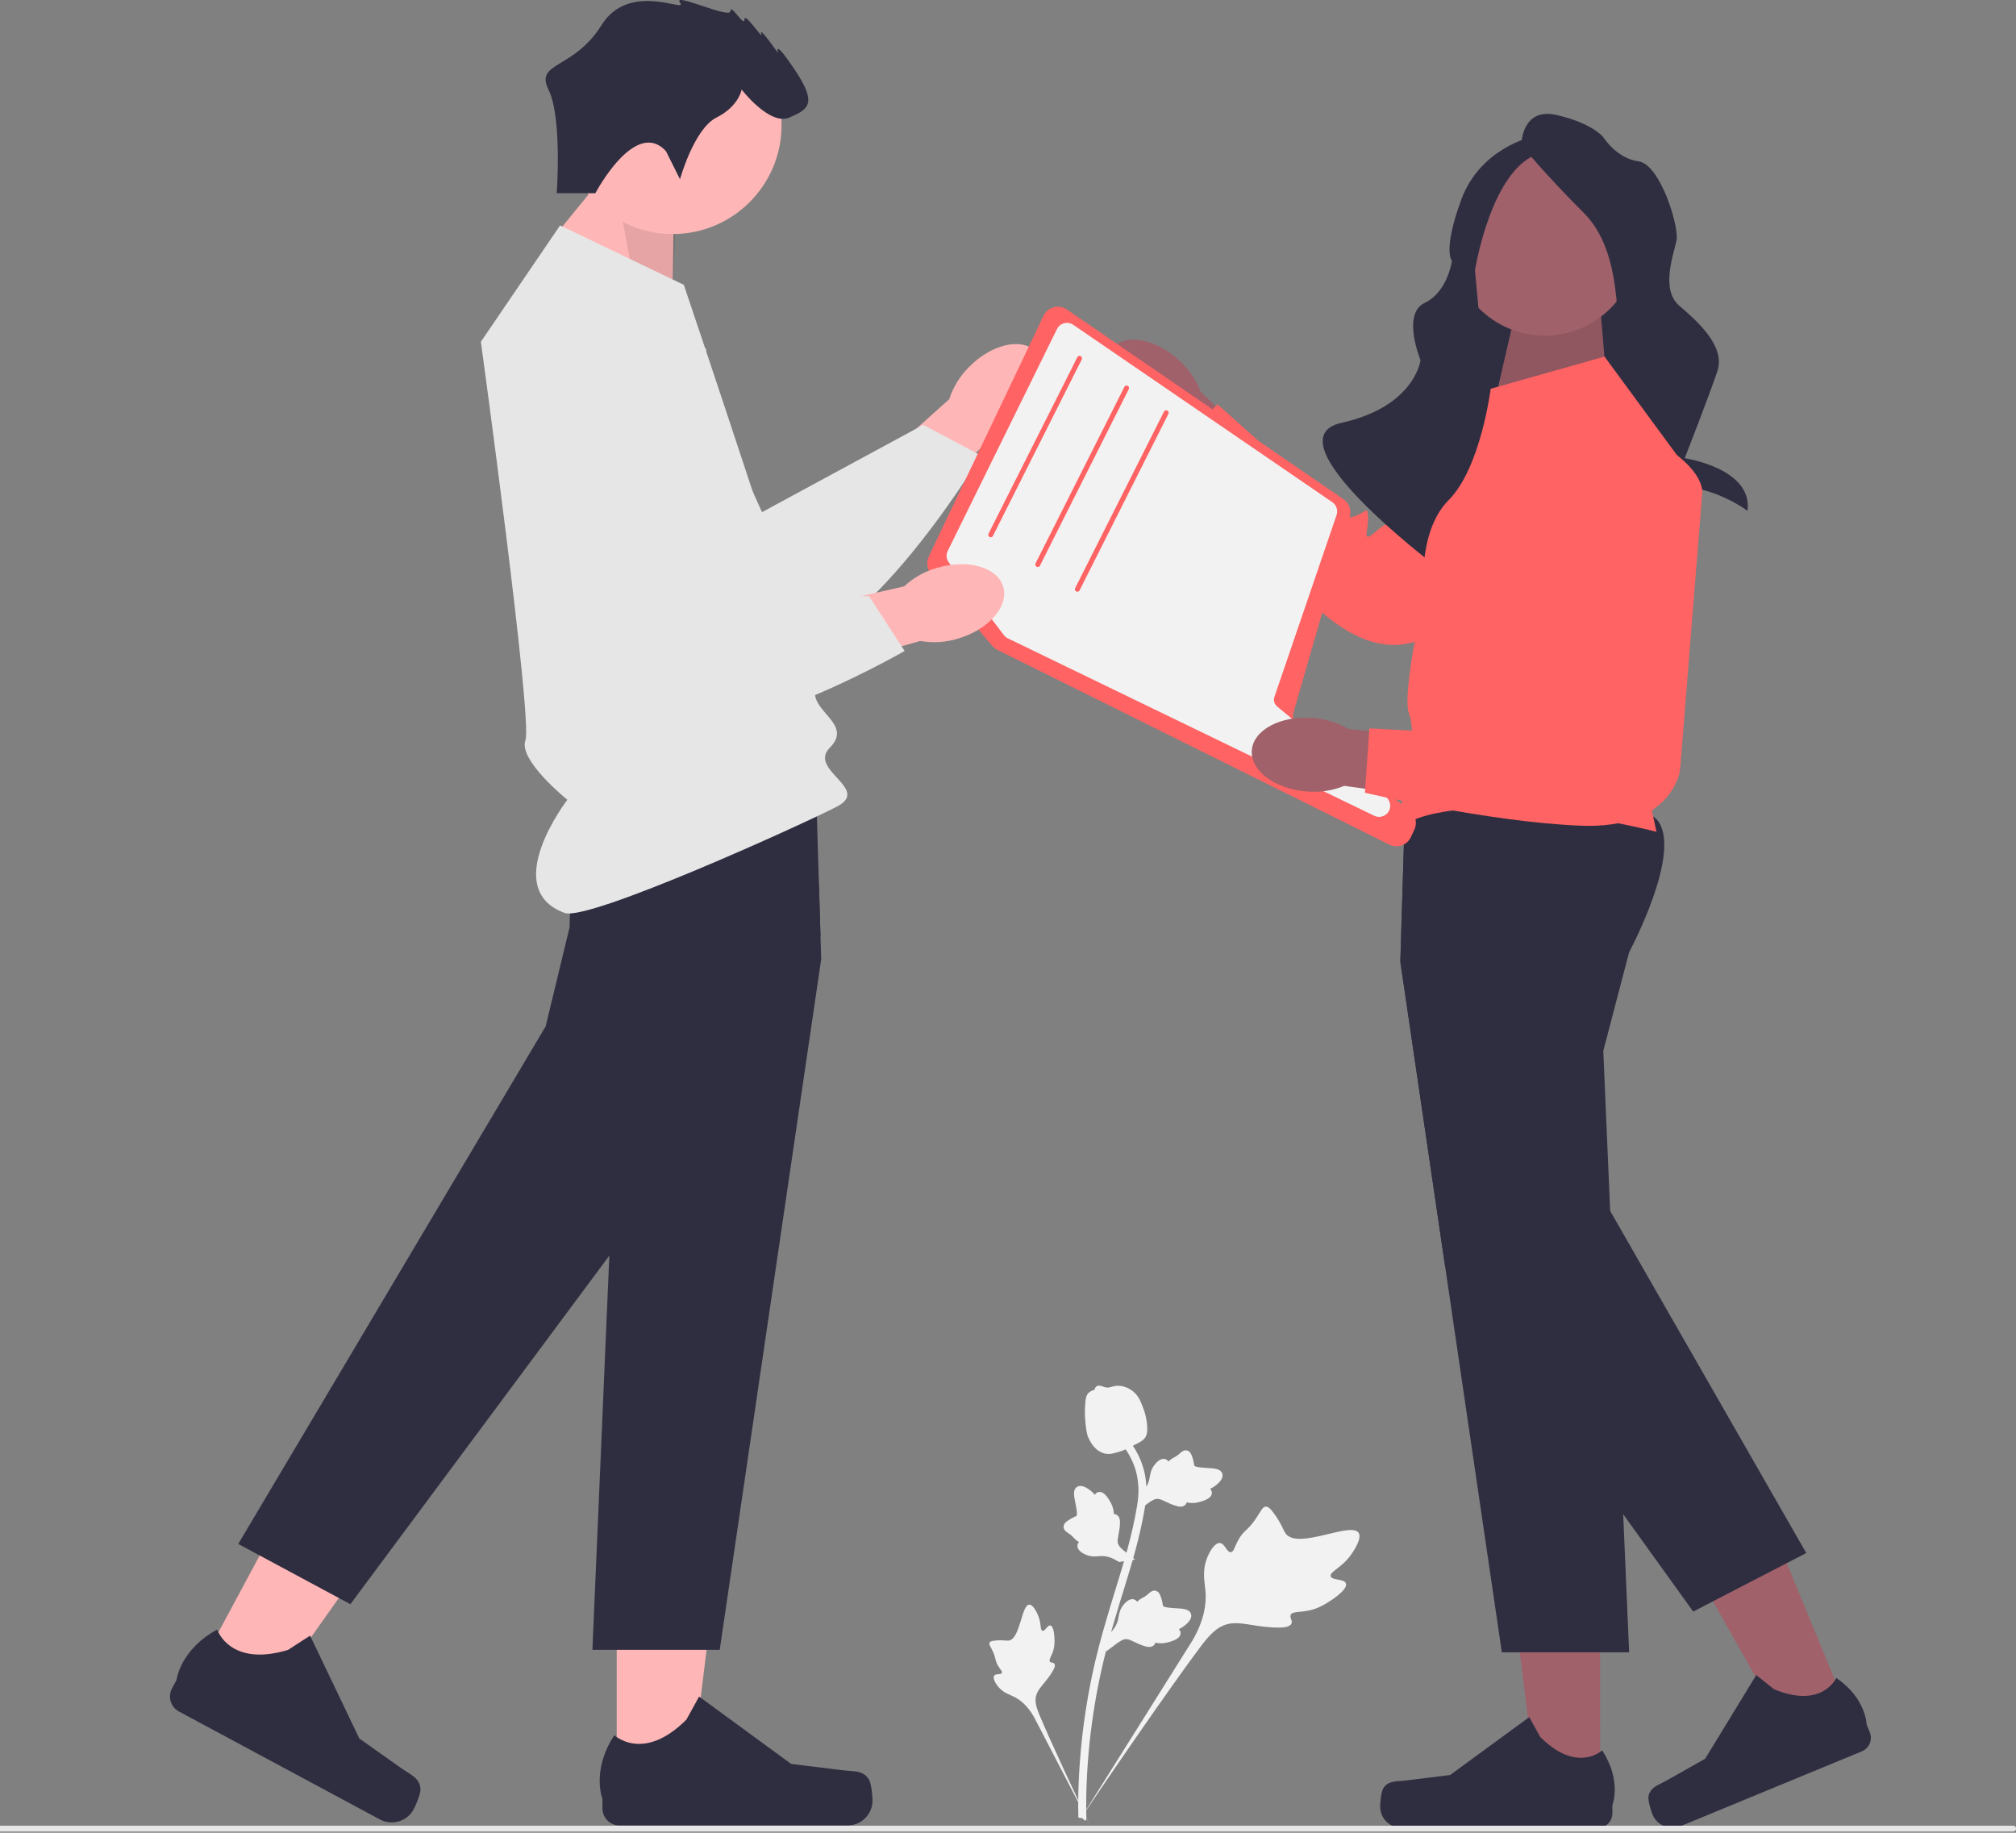 <svg width="583" height="530" viewBox="0 0 583 530" fill="none" xmlns="http://www.w3.org/2000/svg">
<rect x="0" y="0" width="583" height="530" fill="#808080" stroke="none"/>
<g clip-path="url(#clip0_794_187)">
<path d="M280.238 106.126C286.729 99.52 295.398 97.515 299.602 101.646C303.805 105.778 301.949 114.48 295.455 121.087C292.897 123.762 289.736 125.786 286.236 126.988L258.38 154.629L245.688 141.281L274.496 115.449C275.638 111.927 277.607 108.73 280.238 106.126V106.126Z" fill="#FFB6B6"/>
<path d="M191.154 83.309L220.361 148.102L266.998 122.857L283.689 131.715C283.689 131.715 245.564 195.454 219.459 188.198C193.355 180.943 147 115.152 155.352 94.847C163.704 74.541 191.154 83.309 191.154 83.309Z" fill="#E6E6E6"/>
<path d="M326.538 119.883C319.758 113.575 317.517 104.963 321.533 100.648C325.548 96.334 334.298 97.952 341.08 104.263C343.823 106.747 345.932 109.852 347.23 113.319L375.62 140.411L362.622 153.462L336.015 125.369C332.463 124.323 329.214 122.442 326.538 119.883Z" fill="#A0616A"/>
<path d="M469.542 124.059L414.744 182.4C414.744 182.4 402.438 194.576 382.192 177.017C361.946 159.458 339.438 130.651 339.438 130.651L352.065 116.907L374.433 136.863C374.433 136.863 387.713 142.206 388.636 145.664C389.56 149.121 386.978 150.552 391.127 149.444C395.276 148.336 395.357 145.864 395.617 149.613C395.877 153.361 393.343 157.742 398.136 153.498C402.93 149.255 404.36 151.837 404.36 151.837L439.384 105.443C439.384 105.443 462.015 87.547 468.521 103.589C475.027 119.631 469.542 124.059 469.542 124.059V124.059Z" fill="#FF6363"/>
<path d="M178.348 515.124L199.644 515.122L209.775 432.979L178.344 432.981L178.348 515.124Z" fill="#FFB6B6"/>
<path d="M251.311 514.641C251.974 515.758 252.324 519.362 252.324 520.661C252.324 524.653 249.088 527.889 245.096 527.889H179.145C176.422 527.889 174.214 525.681 174.214 522.958V520.212C174.214 520.212 170.951 511.96 177.669 501.788C177.669 501.788 186.017 509.752 198.491 497.278L202.17 490.614L228.798 510.088L243.558 511.905C246.787 512.303 249.65 511.843 251.311 514.641H251.311Z" fill="#2F2E41"/>
<path d="M423.794 136.057H476.57V58.074H423.794V136.057Z" fill="#2F2E41"/>
<path d="M464.723 112.279L462.874 89.943H438.299L432.852 113.607L464.723 112.279Z" fill="#A0616A"/>
<path opacity="0.1" d="M464.723 112.279L462.874 89.943H438.299L432.852 113.607L464.723 112.279Z" fill="black"/>
<path d="M194.465 87.467L194.895 58.744L177.183 47.702L157.922 71.262L194.465 87.467Z" fill="#FFB6B6"/>
<path opacity="0.1" d="M194.462 87.467L195.608 59.46L177.18 47.702L183.441 82.363L194.462 87.467Z" fill="black"/>
<path d="M446.714 97.05C461.55 97.05 473.577 85.023 473.577 70.187C473.577 55.351 461.55 43.325 446.714 43.325C431.878 43.325 419.852 55.351 419.852 70.187C419.852 85.023 431.878 97.05 446.714 97.05Z" fill="#A0616A"/>
<path d="M439.938 41.926C439.938 41.926 439.938 30.898 450.178 33.261C460.418 35.624 463.569 39.563 463.569 39.563C463.569 39.563 467.507 45.864 473.809 46.652C480.11 47.44 485.624 65.557 484.837 69.496C484.049 73.434 480.11 83.674 485.624 88.4C491.138 93.127 499.015 100.216 496.652 107.305C494.289 114.395 487.2 132.512 487.2 132.512C487.2 132.512 506.973 135.402 505.357 147.742C505.357 147.742 495.865 140.389 483.261 140.389C470.658 140.389 472.233 117.524 472.233 117.524C472.233 117.524 471.446 103.367 469.083 99.428C466.719 95.49 469.87 73.434 458.055 61.618C446.239 49.803 439.938 41.926 439.938 41.926V41.926Z" fill="#2F2E41"/>
<path d="M443.089 39.563C443.089 39.563 428.122 42.714 422.608 57.68C417.094 72.646 419.879 75.431 419.879 75.431C419.879 75.431 418.66 84.443 411.969 87.603C405.279 90.764 410.793 104.155 410.793 104.155C410.793 104.155 409.217 117.546 387.949 122.272C366.681 126.998 414.62 163.241 414.62 163.241C414.62 163.241 411.173 146.135 433.229 145.348C455.285 144.56 428.91 104.155 428.91 104.155L426.547 78.16C426.547 78.16 431.273 48.227 445.452 44.289C459.63 40.35 443.089 39.563 443.089 39.563L443.089 39.563Z" fill="#2F2E41"/>
<path d="M194.517 67.682C211.915 67.682 226.019 53.578 226.019 36.18C226.019 18.783 211.915 4.679 194.517 4.679C177.119 4.679 163.016 18.783 163.016 36.18C163.016 53.578 177.119 67.682 194.517 67.682Z" fill="#FFB6B6"/>
<path d="M237.478 277.401L208.133 477.091H171.316L176.211 363.103L178.788 303.167L171.316 274.638C171.316 274.638 167.909 268.297 165.039 260.61C161.804 251.935 159.248 241.535 163.042 236.604C164.437 234.786 168.066 233.44 172.998 232.438C176.011 231.823 179.518 231.343 183.304 230.971C205.077 228.817 236.047 230.162 236.047 230.162L236.834 256.144L237.271 270.652L237.478 277.401Z" fill="#2F2E41"/>
<path d="M57.094 483.308L75.855 493.385L123.656 425.82L95.967 410.946L57.094 483.308Z" fill="#FFB6B6"/>
<path d="M121.597 517.415C121.652 518.712 120.254 522.053 119.64 523.197C117.75 526.714 113.368 528.033 109.852 526.143L51.754 494.93C49.355 493.641 48.456 490.651 49.744 488.252L51.044 485.834C51.044 485.834 52.076 477.02 62.807 471.239C62.807 471.239 66.391 482.206 83.284 477.121L89.679 472.991L103.919 502.749L116.061 511.335C118.718 513.214 121.457 514.164 121.596 517.415L121.597 517.415Z" fill="#2F2E41"/>
<path d="M237.268 270.652L221.694 301.879L176.209 363.103L101.328 463.9L68.898 446.479L157.793 296.804L164.721 268.132C164.721 268.132 164.721 265.033 165.036 260.61C165.652 251.856 167.498 237.907 172.995 232.438C173.739 231.694 174.548 231.107 175.428 230.713C177.082 229.969 179.83 230.148 183.302 230.971C197.802 234.435 224.864 249.315 236.831 256.144L237.268 270.652H237.268Z" fill="#2F2E41"/>
<path d="M462.724 517.629L444.414 517.627L435.703 447L462.728 447.002L462.724 517.629Z" fill="#A0616A"/>
<path d="M399.988 517.214C399.418 518.174 399.117 521.273 399.117 522.39C399.117 525.822 401.9 528.604 405.332 528.604H462.038C464.379 528.604 466.277 526.706 466.277 524.365V522.004C466.277 522.004 469.083 514.908 463.307 506.163C463.307 506.163 456.129 513.011 445.403 502.285L442.24 496.555L419.345 513.299L406.655 514.862C403.878 515.203 401.417 514.809 399.988 517.214H399.988H399.988Z" fill="#2F2E41"/>
<path d="M534.857 496.051L517.93 503.034L482.938 441.069L507.92 430.762L534.857 496.051Z" fill="#A0616A"/>
<path d="M476.706 519.597C476.546 520.702 477.45 523.681 477.876 524.714C479.185 527.886 482.818 529.397 485.991 528.088L538.409 506.458C540.574 505.564 541.604 503.086 540.711 500.921L539.811 498.739C539.811 498.739 539.697 491.11 531.023 485.228C531.023 485.228 526.999 494.297 512.993 488.473L507.884 484.383L493.107 508.595L481.971 514.879C479.535 516.254 477.109 516.828 476.707 519.597L476.706 519.597H476.706Z" fill="#2F2E41"/>
<path d="M471.124 275.354L463.651 303.883L465.641 350.177L468.94 427.068L469.034 429.237L469.406 437.883L471.123 477.807H434.306L417.916 366.274L404.961 278.117L406.321 233.226L406.392 230.878C406.392 230.878 472.24 228.015 479.397 237.32C486.555 246.624 471.123 275.354 471.123 275.354H471.124Z" fill="#2F2E41"/>
<path d="M522.349 449.106L516.107 452.334L493.025 464.279L489.647 466.026L469.406 437.883L417.916 366.274L404.961 278.117L406.321 233.226C412.147 231.372 416.806 230.613 419.168 231.716C429.804 236.69 429.296 269.299 429.296 269.299L435.773 298.071L465.641 350.177L522.349 449.106Z" fill="#2F2E41"/>
<path d="M389.224 457.909C388.75 456.46 385.159 457.098 384.814 455.801C384.471 454.509 387.917 453.426 390.559 449.784C391.036 449.128 394.039 444.99 392.887 443.25C390.704 439.951 375.514 448.167 371.868 443.556C371.068 442.544 370.738 440.807 368.355 437.574C367.406 436.288 366.798 435.667 366.071 435.686C365.039 435.712 364.67 437.002 363.049 439.34C360.618 442.845 359.741 442.405 358.139 445.277C356.95 447.409 356.809 448.772 355.952 448.852C354.738 448.966 354.237 446.311 352.755 446.208C351.242 446.103 349.728 448.726 348.977 450.776C347.569 454.621 348.441 457.561 348.635 460.49C348.845 463.674 348.351 468.334 344.892 474.316L312.266 526.298C319.273 515.701 339.162 486.804 347.176 476.204C349.489 473.144 351.975 470.072 355.802 469.494C359.486 468.937 363.968 470.76 370.224 470.654C370.955 470.641 372.988 470.581 373.483 469.503C373.892 468.612 372.877 467.837 373.246 467C373.741 465.876 375.97 466.358 379.008 465.612C381.15 465.086 382.605 464.217 383.857 463.469C384.234 463.244 389.855 459.839 389.224 457.909H389.224Z" fill="#F2F2F2"/>
<path d="M303.768 470.046C302.92 469.86 302.197 471.807 301.461 471.602C300.728 471.398 301.19 469.394 300.166 467.046C299.981 466.623 298.817 463.955 297.63 464.018C295.381 464.138 295.031 473.964 291.716 474.423C290.988 474.524 290.041 474.184 287.766 474.421C286.862 474.516 286.381 474.635 286.181 474.997C285.896 475.511 286.423 476.065 287.102 477.535C288.121 479.739 287.652 480.043 288.599 481.658C289.303 482.857 289.931 483.319 289.723 483.763C289.429 484.391 287.981 483.871 287.503 484.569C287.015 485.281 287.865 486.781 288.655 487.741C290.136 489.542 291.83 489.962 293.324 490.712C294.947 491.527 297.092 493.114 299.029 496.538L315.129 527.55C311.949 521.053 303.505 502.953 300.615 495.962C299.781 493.944 298.99 491.837 299.811 489.792C300.6 487.823 302.788 486.149 304.541 483.048C304.746 482.686 305.303 481.67 304.917 481.117C304.598 480.659 303.924 480.934 303.62 480.511C303.211 479.943 304.091 478.988 304.601 477.282C304.961 476.079 304.954 475.114 304.949 474.284C304.947 474.034 304.898 470.293 303.768 470.046L303.768 470.046Z" fill="#F2F2F2"/>
<path d="M319.828 477.613L320.334 472.94L320.645 472.647C322.081 471.29 322.979 469.852 323.316 468.372C323.369 468.137 323.411 467.899 323.453 467.657C323.622 466.696 323.83 465.502 324.754 464.261C325.271 463.57 326.638 462.008 328.048 462.554C328.429 462.697 328.686 462.943 328.864 463.205C328.909 463.16 328.955 463.114 329.004 463.065C329.613 462.473 330.039 462.256 330.449 462.048C330.765 461.887 331.091 461.722 331.642 461.281C331.884 461.088 332.077 460.913 332.24 460.767C332.735 460.326 333.368 459.808 334.235 460.013C335.154 460.264 335.469 461.141 335.678 461.721C336.051 462.756 336.166 463.468 336.242 463.94C336.27 464.113 336.302 464.307 336.326 464.37C336.527 464.877 339.052 465.008 340.002 465.063C342.138 465.179 343.985 465.279 344.43 466.742C344.749 467.788 344.084 468.929 342.398 470.223C341.872 470.626 341.347 470.904 340.889 471.111C341.171 471.377 341.395 471.739 341.409 472.232C341.44 473.399 340.243 474.294 337.852 474.898C337.258 475.049 336.459 475.25 335.413 475.199C334.921 475.175 334.489 475.1 334.122 475.029C334.067 475.239 333.966 475.456 333.785 475.663C333.253 476.272 332.393 476.427 331.227 476.084C329.939 475.725 328.922 475.237 328.024 474.808C327.24 474.434 326.563 474.115 325.996 474.028C324.941 473.88 323.957 474.532 322.779 475.399L319.828 477.613H319.828H319.828Z" fill="#F2F2F2"/>
<path d="M328.248 451.001L323.601 451.697L323.238 451.471C321.561 450.426 319.943 449.922 318.426 449.971C318.184 449.979 317.944 449.999 317.699 450.02C316.727 450.101 315.519 450.202 314.085 449.623C313.285 449.298 311.427 448.372 311.597 446.87C311.639 446.465 311.812 446.154 312.02 445.915C311.965 445.883 311.909 445.85 311.85 445.815C311.122 445.376 310.805 445.019 310.498 444.675C310.263 444.411 310.02 444.138 309.454 443.716C309.206 443.532 308.989 443.388 308.806 443.268C308.253 442.901 307.592 442.42 307.57 441.53C307.58 440.577 308.348 440.05 308.857 439.7C309.763 439.077 310.423 438.785 310.86 438.591C311.02 438.521 311.2 438.441 311.255 438.402C311.694 438.079 311.18 435.603 310.992 434.67C310.563 432.575 310.191 430.762 311.493 429.961C312.424 429.388 313.696 429.741 315.376 431.044C315.899 431.45 316.301 431.888 316.618 432.278C316.804 431.938 317.097 431.629 317.57 431.491C318.691 431.165 319.86 432.095 321.051 434.255C321.348 434.791 321.745 435.513 321.961 436.538C322.062 437.02 322.099 437.457 322.124 437.83C322.341 437.83 322.577 437.872 322.823 437.995C323.547 438.355 323.915 439.147 323.879 440.363C323.858 441.699 323.644 442.807 323.457 443.785C323.294 444.638 323.157 445.373 323.216 445.944C323.341 447.002 324.221 447.789 325.359 448.708L328.249 451.001H328.248V451.001Z" fill="#F2F2F2"/>
<path d="M328.875 437.044L329.381 432.372L329.691 432.078C331.127 430.721 332.026 429.284 332.363 427.804C332.416 427.568 332.458 427.33 332.5 427.088C332.668 426.128 332.877 424.933 333.801 423.693C334.317 423.002 335.685 421.44 337.095 421.986C337.475 422.128 337.732 422.375 337.911 422.637C337.956 422.591 338.002 422.546 338.051 422.497C338.66 421.905 339.086 421.688 339.496 421.479C339.812 421.318 340.137 421.153 340.689 420.712C340.93 420.519 341.124 420.345 341.287 420.199C341.782 419.757 342.415 419.24 343.282 419.445C344.201 419.696 344.516 420.572 344.725 421.153C345.098 422.188 345.213 422.9 345.289 423.372C345.317 423.544 345.349 423.739 345.373 423.802C345.574 424.309 348.099 424.44 349.049 424.495C351.184 424.611 353.032 424.711 353.477 426.173C353.796 427.219 353.131 428.36 351.444 429.655C350.919 430.057 350.394 430.335 349.936 430.543C350.218 430.809 350.442 431.171 350.456 431.664C350.487 432.83 349.29 433.726 346.899 434.329C346.305 434.481 345.506 434.682 344.46 434.631C343.968 434.606 343.536 434.531 343.169 434.461C343.114 434.67 343.013 434.888 342.832 435.095C342.3 435.704 341.44 435.859 340.274 435.515C338.986 435.157 337.969 434.669 337.071 434.24C336.287 433.866 335.61 433.546 335.043 433.459C333.988 433.312 333.004 433.963 331.826 434.83L328.875 437.044H328.875Z" fill="#F2F2F2"/>
<path d="M313.805 526.564L312.983 525.752L312.998 524.598L312.983 525.752L311.841 525.631C311.846 525.524 311.839 525.273 311.831 524.88C311.787 522.731 311.65 516.19 312.561 506.139C313.197 499.123 314.26 492.001 315.72 484.968C317.183 477.924 318.701 472.683 319.92 468.47C320.84 465.293 321.768 462.279 322.675 459.343C325.094 451.501 327.379 444.092 328.793 435.642C329.11 433.755 329.767 429.829 328.421 425.194C327.64 422.506 326.303 419.976 324.446 417.676L326.243 416.224C328.293 418.765 329.772 421.567 330.639 424.552C332.132 429.691 331.415 433.969 331.071 436.025C329.631 444.625 327.324 452.104 324.881 460.023C323.979 462.948 323.054 465.948 322.138 469.112C320.93 473.286 319.425 478.482 317.982 485.436C316.538 492.385 315.489 499.419 314.86 506.347C313.961 516.271 314.096 522.715 314.14 524.832C314.163 525.962 314.168 526.199 313.805 526.564V526.564H313.805Z" fill="#F2F2F2"/>
<path d="M319.519 420.335C319.426 420.315 319.333 420.292 319.24 420.264C317.344 419.732 315.823 418.187 314.718 415.672C314.201 414.489 314.079 413.244 313.835 410.762C313.797 410.379 313.628 408.442 313.836 405.875C313.971 404.198 314.151 403.524 314.608 402.995C315.114 402.406 315.797 402.068 316.519 401.899C316.539 401.677 316.611 401.46 316.755 401.254C317.349 400.4 318.343 400.751 318.882 400.933C319.154 401.031 319.492 401.155 319.873 401.219C320.471 401.322 320.829 401.217 321.37 401.061C321.887 400.91 322.531 400.723 323.42 400.739C325.176 400.763 326.475 401.552 326.903 401.812C329.16 403.168 329.939 405.331 330.84 407.835C331.019 408.338 331.614 410.152 331.752 412.489C331.852 414.175 331.631 414.865 331.378 415.358C330.861 416.373 330.069 416.843 328.102 417.832C326.048 418.869 325.018 419.388 324.172 419.654C322.206 420.272 320.971 420.659 319.519 420.335V420.335Z" fill="#F2F2F2"/>
<path d="M583.04 528.789C583.04 529.253 582.664 529.629 582.2 529.629H0V527.949H582.2C582.664 527.949 583.04 528.325 583.04 528.789Z" fill="#E6E6E6"/>
<path d="M161.966 65.185L197.753 82.363C197.753 82.363 235.687 194.733 235.687 200.459C235.687 206.185 246.423 209.764 239.981 216.206C233.54 222.647 251.971 228.102 242.039 233.248C232.108 238.393 170.155 266.538 163.266 264C144.266 257 164.071 231.278 164.071 231.278C164.071 231.278 149.799 219.784 151.946 214.058C154.093 208.332 139.062 98.825 139.062 98.825L161.966 65.185V65.185Z" fill="#E6E6E6"/>
<path d="M192.596 43.726L196.648 51.829C196.648 51.829 200.699 37.243 207.182 34.001C213.665 30.76 214.475 25.898 214.475 25.898C214.475 25.898 222.579 36.432 228.251 34.001C233.924 31.57 236.355 29.95 229.872 20.226C223.389 10.501 225.01 15.363 225.01 15.363C225.01 15.363 219.337 7.26 220.148 9.691C220.958 12.122 215.286 3.208 215.286 5.639C215.286 8.07 211.234 0.777 211.234 3.208C211.234 5.639 194.217 -2.464 196.648 0.777C199.079 4.018 182.061 -5.706 173.958 7.26C165.854 20.226 154.618 17.828 158.615 25.915C162.613 34.001 160.992 55.881 160.992 55.881H172.168C172.168 55.881 183.682 34.001 192.596 43.726V43.726Z" fill="#2F2E41"/>
<path d="M431.085 112.424L431.741 112.239L464.009 103.119L489.776 138.19L472.598 211.195L479.04 240.541C479.04 240.541 426.791 226.942 406.035 238.393C406.035 238.393 404.603 231.867 406.035 228.689C407.466 225.51 409.613 212.283 407.466 206.371C405.319 200.459 411.761 172.546 411.761 172.546C411.761 172.546 409.613 153.937 418.918 144.632C428.222 135.327 431.085 112.424 431.085 112.424Z" fill="#FF6363"/>
<path d="M401.78 244.249L288.393 187.899C287.828 187.619 287.336 187.233 286.928 186.752L269.235 165.901C268.062 164.518 267.808 162.566 268.589 160.929L301.763 91.328C302.344 90.108 303.426 89.208 304.731 88.857C306.038 88.507 307.425 88.744 308.539 89.508L388.504 144.36C390.146 145.486 390.879 147.528 390.329 149.441L374.094 205.939C373.65 207.484 374.216 209.171 375.502 210.135L407.619 234.223C409.349 235.52 409.947 237.886 409.041 239.849L408.025 242.05C407.498 243.192 406.554 244.051 405.368 244.469C404.865 244.647 404.346 244.735 403.83 244.735C403.128 244.734 402.43 244.572 401.78 244.249V244.249Z" fill="#FF6363"/>
<path d="M400.871 230.535L369.307 204.274C369.035 204.045 368.82 203.766 368.67 203.458C368.384 202.879 368.326 202.184 368.541 201.547L386.528 148.919C386.993 147.559 386.492 146.042 385.304 145.226L310.366 93.922C309.6 93.393 308.641 93.228 307.739 93.464C306.83 93.7 306.079 94.316 305.664 95.153L274.071 159.305C273.592 160.271 273.627 161.38 274.157 162.304C274.222 162.432 274.3 162.554 274.393 162.669L290.283 183.64C290.59 184.04 290.991 184.37 291.442 184.591L397.414 235.903C397.858 236.117 398.337 236.225 398.817 236.225C399.647 236.225 400.477 235.903 401.093 235.28C401.164 235.201 401.236 235.13 401.307 235.044C401.808 234.435 402.066 233.655 402.03 232.861C401.987 231.959 401.565 231.114 400.871 230.535Z" fill="#F2F2F2"/>
<path d="M286.504 155.368C286.766 155.368 287.018 155.224 287.144 154.974L312.832 103.941C313.01 103.588 312.867 103.158 312.514 102.98C312.16 102.801 311.731 102.944 311.553 103.297L285.866 154.33C285.688 154.684 285.83 155.114 286.183 155.292C286.287 155.344 286.396 155.368 286.504 155.368Z" fill="#FF6363"/>
<path d="M300.106 163.957C300.368 163.957 300.62 163.813 300.746 163.563L326.433 112.53C326.611 112.177 326.469 111.746 326.116 111.569C325.761 111.39 325.332 111.533 325.155 111.886L299.467 162.919C299.289 163.273 299.432 163.703 299.785 163.88C299.888 163.932 299.998 163.957 300.106 163.957Z" fill="#FF6363"/>
<path d="M311.559 171.114C311.821 171.114 312.073 170.97 312.199 170.72L337.886 119.687C338.064 119.334 337.922 118.904 337.569 118.726C337.215 118.548 336.786 118.69 336.608 119.043L310.92 170.077C310.743 170.43 310.885 170.86 311.238 171.038C311.341 171.09 311.451 171.114 311.559 171.114V171.114Z" fill="#FF6363"/>
<path d="M271.014 164.201C279.896 161.577 288.449 164.033 290.118 169.686C291.787 175.338 285.94 182.046 277.055 184.669C273.52 185.766 269.774 186 266.13 185.353L228.359 195.995L223.742 178.163L261.469 169.565C264.177 167.04 267.45 165.201 271.014 164.201Z" fill="#FFB6B6"/>
<path d="M204.207 101.006L198.286 171.83L251.315 172.4L261.607 188.247C261.607 188.247 197.333 225.463 178.033 206.447C158.734 187.431 150.146 107.409 167.305 93.712C184.464 80.015 204.207 101.006 204.207 101.006Z" fill="#E6E6E6"/>
<path d="M377.922 228.882C368.687 228.187 361.56 222.858 362.004 216.981C362.448 211.104 370.293 206.905 379.531 207.602C383.225 207.83 386.811 208.939 389.988 210.837L429.079 214.278L427.074 232.588L388.749 227.252C385.322 228.652 381.61 229.211 377.922 228.882Z" fill="#A0616A"/>
<path d="M492.242 142.869L485.854 222.655C485.854 222.655 483.842 239.849 457.065 238.771C430.287 237.693 394.719 229.24 394.719 229.24L396.004 210.62L425.935 212.246C425.935 212.246 439.646 208.13 442.525 210.255C445.405 212.379 444.281 215.108 446.831 211.653C449.38 208.197 447.901 206.216 450.444 208.981C452.987 211.747 453.742 216.752 454.838 210.444C455.933 204.137 458.662 205.261 458.662 205.261L457.06 147.154C457.06 147.154 463.568 119.045 478.665 127.516C493.762 135.986 492.242 142.869 492.242 142.869Z" fill="#FF6363"/>
</g>
<defs>
<clipPath id="clip0_794_187">
<rect width="583.04" height="529.629" fill="white"/>
</clipPath>
</defs>
</svg>
